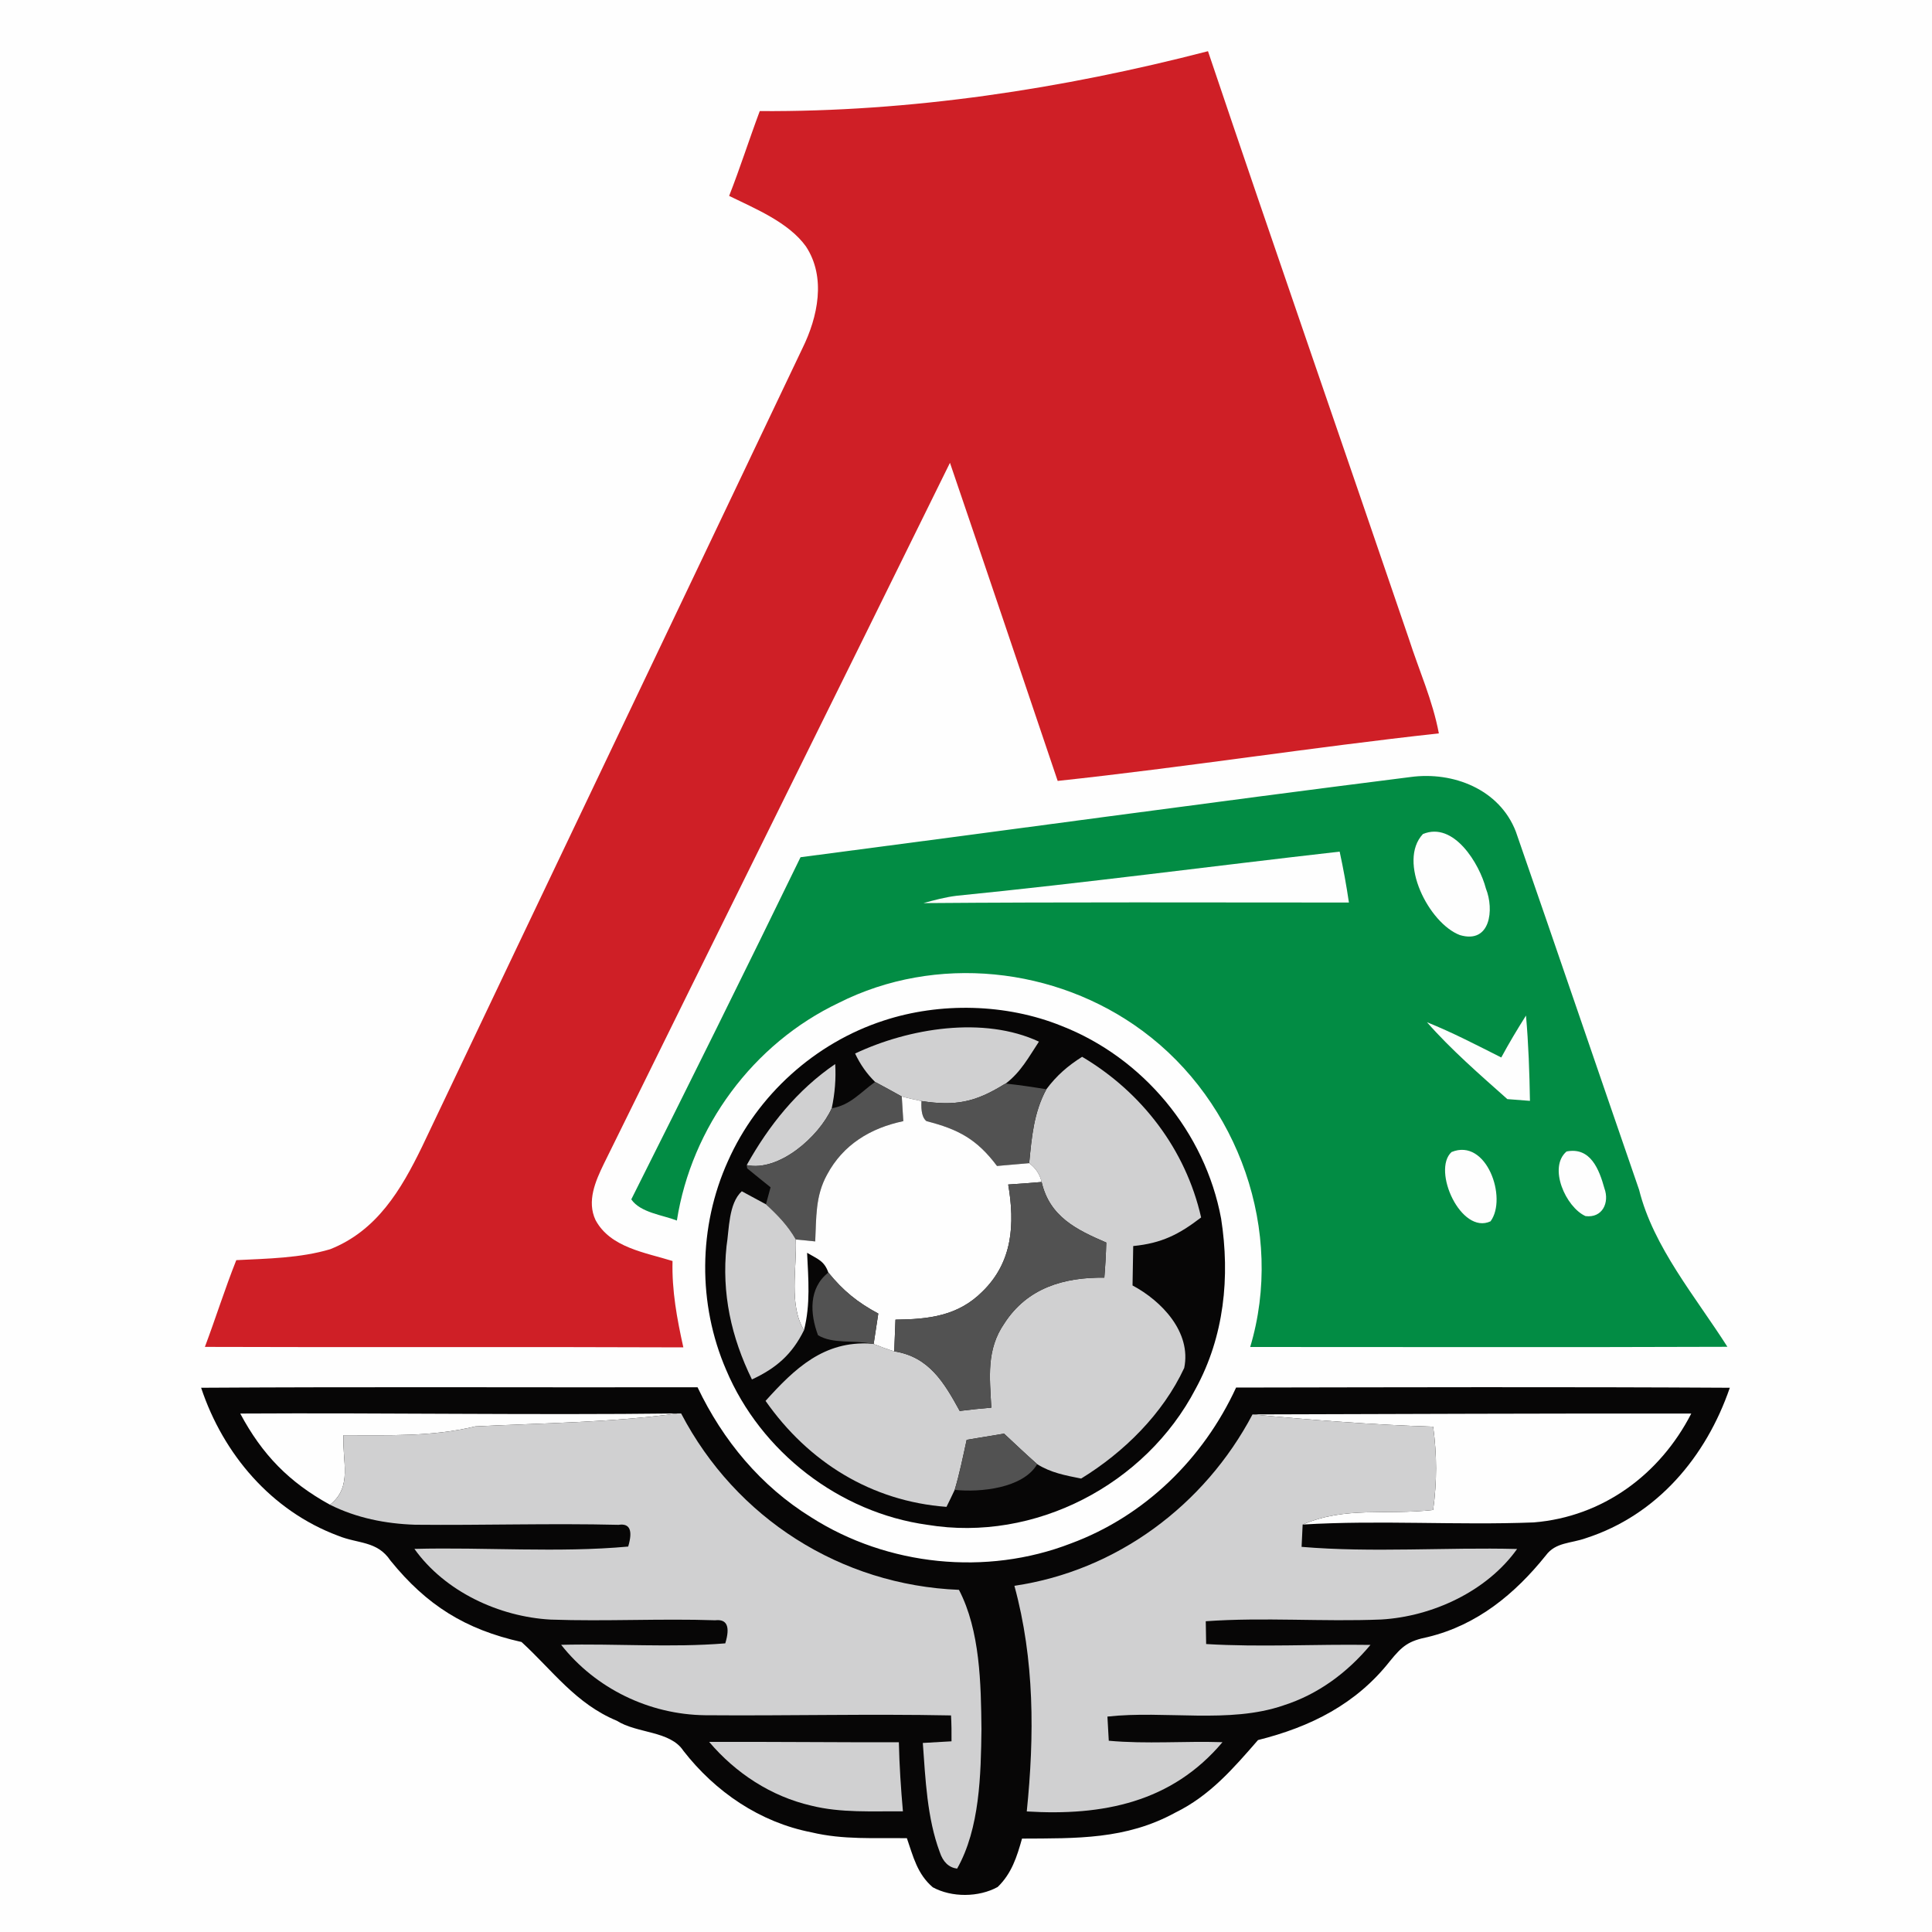 <?xml version="1.0" encoding="UTF-8" standalone="no"?>
<!DOCTYPE svg PUBLIC "-//W3C//DTD SVG 1.1//EN" "http://www.w3.org/Graphics/SVG/1.1/DTD/svg11.dtd">
<svg xmlns="http://www.w3.org/2000/svg" version="1.1" viewBox="0 0 200 200" width="200.0pt" height="200.0pt">
<path d="M 0.00 0.00 L 200.00 0.00 L 200.00 200.00 L 0.00 200.00 L 0.00 0.00 Z" fill="#fefefe" />
<path d="M 125.05 5.30 C 131.89 25.60 138.93 45.83 145.84 66.11 C 146.91 69.44 148.30 72.48 148.95 75.92 C 135.78 77.36 122.66 79.43 109.49 80.84 C 105.78 69.86 102.08 58.88 98.34 47.91 C 86.43 72.12 74.42 96.27 62.51 120.48 C 61.64 122.27 60.73 124.35 61.65 126.30 C 63.18 129.16 66.82 129.66 69.62 130.54 C 69.54 133.59 70.08 136.52 70.74 139.48 C 54.23 139.41 37.72 139.49 21.21 139.43 C 22.33 136.45 23.28 133.41 24.46 130.45 C 27.67 130.29 31.09 130.24 34.18 129.32 C 39.02 127.40 41.52 123.17 43.69 118.71 C 56.79 91.15 69.96 63.61 83.07 36.05 C 84.66 32.82 85.54 28.71 83.43 25.51 C 81.63 23.01 78.17 21.60 75.48 20.28 C 76.62 17.38 77.56 14.41 78.65 11.50 C 94.24 11.60 109.97 9.21 125.05 5.30 Z" fill="#cf1f26" />
<path d="M 146.00 80.44 C 150.44 79.83 155.24 81.72 156.92 86.09 C 161.20 98.42 165.42 110.83 169.68 123.17 C 171.15 129.09 175.54 134.26 178.82 139.42 C 162.35 139.48 145.89 139.44 129.42 139.44 C 133.00 127.50 128.25 114.08 118.28 106.72 C 109.30 100.07 96.86 98.75 86.82 103.82 C 77.96 108.03 71.59 116.67 70.07 126.35 C 68.59 125.77 66.30 125.54 65.35 124.16 C 71.26 112.39 77.11 100.58 82.87 88.74 C 103.89 86.00 124.98 83.09 146.00 80.44 Z" fill="#028c44" />
<path d="M 147.30 86.34 C 150.50 85.00 153.16 89.43 153.82 91.98 C 154.69 94.15 154.30 97.74 151.13 96.80 C 147.91 95.58 144.65 89.17 147.30 86.34 Z" fill="#fefefe" />
<path d="M 138.68 88.16 C 139.06 89.91 139.38 91.66 139.64 93.43 C 124.95 93.43 110.27 93.37 95.59 93.49 C 96.71 93.18 97.87 92.87 99.02 92.73 C 112.26 91.41 125.46 89.66 138.68 88.16 Z" fill="#fefefe" />
<path d="M 91.48 105.65 C 97.32 103.73 104.15 103.89 109.86 106.19 C 118.33 109.49 124.75 117.20 126.41 126.15 C 127.35 132.19 126.73 138.35 123.77 143.77 C 118.59 153.70 107.11 159.68 96.01 157.85 C 86.88 156.59 78.76 150.30 75.18 141.83 C 72.21 134.98 72.28 126.99 75.36 120.19 C 78.40 113.35 84.37 107.96 91.48 105.65 Z" fill="#070606" />
<path d="M 147.72 105.82 C 150.36 106.88 152.87 108.19 155.41 109.47 C 156.21 107.99 157.07 106.55 157.97 105.13 C 158.23 108.07 158.33 111.01 158.38 113.96 L 156.04 113.78 C 153.23 111.28 150.19 108.64 147.72 105.82 Z" fill="#fefefe" />
<path d="M 107.55 107.83 C 106.50 109.42 105.67 110.99 104.11 112.17 L 103.92 112.27 C 100.94 114.11 98.90 114.52 95.39 113.98 C 94.70 113.84 94.02 113.69 93.35 113.51 C 92.43 113.00 91.51 112.49 90.59 112.00 C 89.74 111.17 89.05 110.19 88.52 109.06 C 94.09 106.43 101.83 105.16 107.55 107.83 Z" fill="#d0d0d1" />
<path d="M 112.02 109.40 C 118.20 113.06 122.74 118.99 124.34 126.03 C 122.03 127.80 120.25 128.70 117.31 128.99 C 117.28 130.35 117.26 131.71 117.24 133.07 C 120.26 134.68 123.35 137.91 122.59 141.61 C 120.38 146.36 116.35 150.34 111.92 153.06 C 110.31 152.74 108.78 152.46 107.37 151.57 C 106.21 150.55 105.08 149.47 103.94 148.41 C 102.65 148.63 101.36 148.84 100.07 149.05 C 99.69 150.79 99.34 152.53 98.83 154.23 C 98.55 154.82 98.27 155.41 97.98 155.99 C 90.20 155.41 83.68 151.35 79.25 145.02 C 82.27 141.66 85.30 138.78 90.16 139.09 L 90.44 139.13 C 91.14 139.41 91.85 139.67 92.57 139.89 C 96.18 140.45 97.74 143.13 99.35 146.06 C 100.44 145.92 101.53 145.81 102.62 145.72 C 102.46 142.58 102.08 139.72 103.98 136.98 C 106.35 133.32 110.13 132.21 114.32 132.26 C 114.42 131.05 114.49 129.84 114.52 128.63 C 111.43 127.30 108.65 125.95 107.83 122.36 C 107.65 121.57 107.22 120.92 106.54 120.41 C 106.80 117.73 107.01 115.17 108.32 112.76 C 109.37 111.35 110.53 110.34 112.02 109.40 Z" fill="#d0d0d1" />
<path d="M 86.46 110.15 C 86.55 111.65 86.43 113.18 86.10 114.73 C 84.77 117.68 80.63 121.32 77.30 120.61 C 79.60 116.49 82.53 112.83 86.46 110.15 Z" fill="#d0d0d1" />
<path d="M 90.59 112.00 C 91.51 112.49 92.43 113.00 93.35 113.51 L 93.51 116.06 C 90.12 116.77 87.27 118.49 85.61 121.61 C 84.39 123.82 84.51 126.06 84.39 128.51 L 82.38 128.31 C 81.57 126.88 80.49 125.77 79.29 124.67 L 79.77 122.91 C 78.96 122.26 78.15 121.61 77.35 120.95 L 77.30 120.61 C 80.63 121.32 84.77 117.68 86.10 114.73 C 88.02 114.41 89.07 113.09 90.59 112.00 Z" fill="#525252" />
<path d="M 103.92 112.27 L 104.11 112.17 C 105.52 112.32 106.92 112.53 108.32 112.76 C 107.01 115.17 106.80 117.73 106.54 120.41 C 105.43 120.51 104.32 120.60 103.21 120.70 C 101.14 117.94 99.22 116.90 95.91 116.06 C 95.50 115.75 95.33 115.05 95.39 113.98 C 98.90 114.52 100.94 114.11 103.92 112.27 Z" fill="#525252" />
<path d="M 95.39 113.98 C 95.33 115.05 95.50 115.75 95.91 116.06 C 99.22 116.90 101.14 117.94 103.21 120.70 C 104.32 120.60 105.43 120.51 106.54 120.41 C 107.22 120.92 107.65 121.57 107.83 122.36 C 106.68 122.46 105.52 122.55 104.37 122.62 C 105.07 126.73 104.83 130.66 101.70 133.70 C 99.17 136.24 96.12 136.57 92.70 136.61 C 92.65 137.71 92.61 138.80 92.57 139.89 C 91.85 139.67 91.14 139.41 90.44 139.13 C 90.60 138.08 90.76 137.03 90.92 135.98 C 88.78 134.83 87.29 133.63 85.75 131.73 C 85.32 130.50 84.62 130.33 83.55 129.69 C 83.68 132.40 83.91 135.03 83.23 137.70 C 81.64 135.09 82.50 131.29 82.38 128.31 L 84.39 128.51 C 84.51 126.06 84.39 123.82 85.61 121.61 C 87.27 118.49 90.12 116.77 93.51 116.06 L 93.35 113.51 C 94.02 113.69 94.70 113.84 95.39 113.98 Z" fill="#fefefe" />
<path d="M 150.26 119.26 C 153.89 117.76 156.07 124.04 154.30 126.43 C 151.25 127.86 148.21 121.15 150.26 119.26 Z" fill="#fefefe" />
<path d="M 162.17 119.20 C 164.66 118.71 165.55 121.08 166.09 123.02 C 166.63 124.50 165.88 126.11 164.13 125.89 C 162.09 124.97 160.24 120.85 162.17 119.20 Z" fill="#fefefe" />
<path d="M 104.37 122.62 C 105.52 122.55 106.68 122.46 107.83 122.36 C 108.65 125.95 111.43 127.30 114.52 128.63 C 114.49 129.84 114.42 131.05 114.32 132.26 C 110.13 132.21 106.35 133.32 103.98 136.98 C 102.08 139.72 102.46 142.58 102.62 145.72 C 101.53 145.81 100.44 145.92 99.35 146.06 C 97.74 143.13 96.18 140.45 92.57 139.89 C 92.61 138.80 92.65 137.71 92.70 136.61 C 96.12 136.57 99.17 136.24 101.70 133.70 C 104.83 130.66 105.07 126.73 104.37 122.62 Z" fill="#525252" />
<path d="M 76.79 123.32 L 79.29 124.67 C 80.49 125.77 81.57 126.88 82.38 128.31 C 82.50 131.29 81.64 135.09 83.23 137.70 C 82.00 140.20 80.36 141.63 77.84 142.80 C 75.70 138.43 74.69 133.88 75.21 129.00 C 75.49 127.26 75.41 124.59 76.79 123.32 Z" fill="#d0d0d1" />
<path d="M 85.75 131.73 C 87.29 133.63 88.78 134.83 90.92 135.98 C 90.76 137.03 90.60 138.08 90.44 139.13 L 90.16 139.09 C 88.41 138.71 86.20 139.15 84.68 138.22 C 83.85 136.01 83.69 133.36 85.75 131.73 Z" fill="#525252" />
<path d="M 20.82 143.66 C 37.95 143.55 55.08 143.64 72.21 143.61 C 74.83 149.11 78.76 153.85 83.97 157.07 C 91.87 162.11 102.11 163.16 110.85 159.78 C 118.50 156.95 124.57 151.00 127.96 143.64 C 145.00 143.61 162.03 143.56 179.07 143.66 C 176.61 150.82 171.54 156.84 164.20 159.22 C 162.63 159.79 161.05 159.63 160.03 161.01 C 156.82 165.01 152.92 168.22 147.83 169.46 C 145.80 169.87 145.17 170.38 143.90 171.94 C 140.38 176.42 135.66 178.77 130.23 180.13 C 127.66 183.08 125.25 185.89 121.65 187.65 C 116.55 190.44 111.43 190.30 105.80 190.33 C 105.27 192.21 104.73 193.94 103.28 195.34 C 101.32 196.42 98.52 196.44 96.56 195.37 C 94.95 193.99 94.54 192.20 93.88 190.29 C 90.52 190.24 87.30 190.47 83.99 189.68 C 78.66 188.64 74.06 185.50 70.75 181.25 C 69.38 179.15 65.96 179.47 63.85 178.13 C 59.60 176.37 57.21 172.93 53.99 169.98 C 48.17 168.68 44.17 166.18 40.42 161.55 C 39.04 159.49 37.08 159.83 35.00 158.98 C 28.11 156.41 23.11 150.55 20.82 143.66 Z" fill="#070606" />
<path d="M 24.87 146.33 C 39.95 146.24 55.04 146.50 70.13 146.32 C 63.16 147.27 56.20 147.31 49.20 147.66 C 44.66 148.76 40.18 148.56 35.56 148.57 C 35.40 151.25 36.54 153.90 34.16 155.77 C 29.92 153.44 27.14 150.58 24.87 146.33 Z" fill="#fefefe" />
<path d="M 70.13 146.32 L 70.51 146.32 C 76.17 157.16 87.03 164.09 99.27 164.58 C 101.47 168.80 101.55 174.34 101.60 179.00 C 101.54 183.68 101.44 189.27 99.08 193.44 C 98.23 193.33 97.62 192.76 97.28 191.72 C 95.97 188.21 95.80 184.15 95.53 180.43 C 96.52 180.37 97.51 180.32 98.50 180.26 C 98.51 179.37 98.50 178.47 98.45 177.58 C 89.96 177.41 81.47 177.63 72.99 177.56 C 67.22 177.49 61.67 174.81 58.09 170.27 C 63.73 170.13 69.46 170.58 75.08 170.12 C 75.61 168.38 75.26 167.59 74.04 167.73 C 68.38 167.54 62.68 167.86 57.01 167.66 C 51.67 167.37 46.05 164.76 42.90 160.34 C 50.21 160.15 57.79 160.76 65.03 160.10 C 65.53 158.42 65.20 157.67 64.03 157.85 C 57.02 157.68 49.99 157.91 42.97 157.84 C 39.91 157.74 36.90 157.14 34.16 155.77 C 36.54 153.90 35.40 151.25 35.56 148.57 C 40.18 148.56 44.66 148.76 49.20 147.66 C 56.20 147.31 63.16 147.27 70.13 146.32 Z" fill="#d0d0d1" />
<path d="M 175.08 146.33 C 171.84 152.64 165.92 157.02 158.77 157.60 C 150.81 157.91 142.80 157.34 134.85 157.82 C 139.35 155.91 143.39 156.87 148.36 156.31 C 148.76 153.32 148.76 150.68 148.36 147.69 C 142.08 147.49 135.91 147.01 129.66 146.42 C 144.70 146.38 160.09 146.31 175.08 146.33 Z" fill="#fefefe" />
<path d="M 129.66 146.42 C 135.91 147.01 142.08 147.49 148.36 147.69 C 148.76 150.68 148.76 153.32 148.36 156.31 C 143.39 156.87 139.35 155.91 134.85 157.82 L 134.74 160.13 C 142.11 160.75 149.64 160.16 157.05 160.35 C 153.93 164.73 148.28 167.34 142.99 167.65 C 136.94 167.90 130.85 167.40 124.82 167.83 L 124.86 170.19 C 130.51 170.53 136.21 170.19 141.87 170.28 C 139.46 173.16 136.45 175.40 132.84 176.55 C 127.25 178.47 120.59 177.04 114.64 177.70 L 114.78 180.20 C 118.68 180.56 122.64 180.22 126.55 180.35 C 121.29 186.60 114.13 188.00 106.29 187.52 C 107.09 179.68 107.10 171.81 105.01 164.16 C 115.59 162.61 124.70 155.82 129.66 146.42 Z" fill="#d0d0d1" />
<path d="M 100.07 149.05 C 101.36 148.84 102.65 148.63 103.94 148.41 C 105.08 149.47 106.21 150.55 107.37 151.57 C 105.91 154.07 101.47 154.51 98.83 154.23 C 99.34 152.53 99.69 150.79 100.07 149.05 Z" fill="#525252" />
<path d="M 73.41 180.32 C 79.96 180.30 86.50 180.37 93.05 180.36 C 93.10 182.75 93.26 185.13 93.47 187.51 C 90.29 187.48 87.06 187.69 83.98 186.92 C 79.82 185.96 76.16 183.56 73.41 180.32 Z" fill="#d0d0d1" />
</svg>